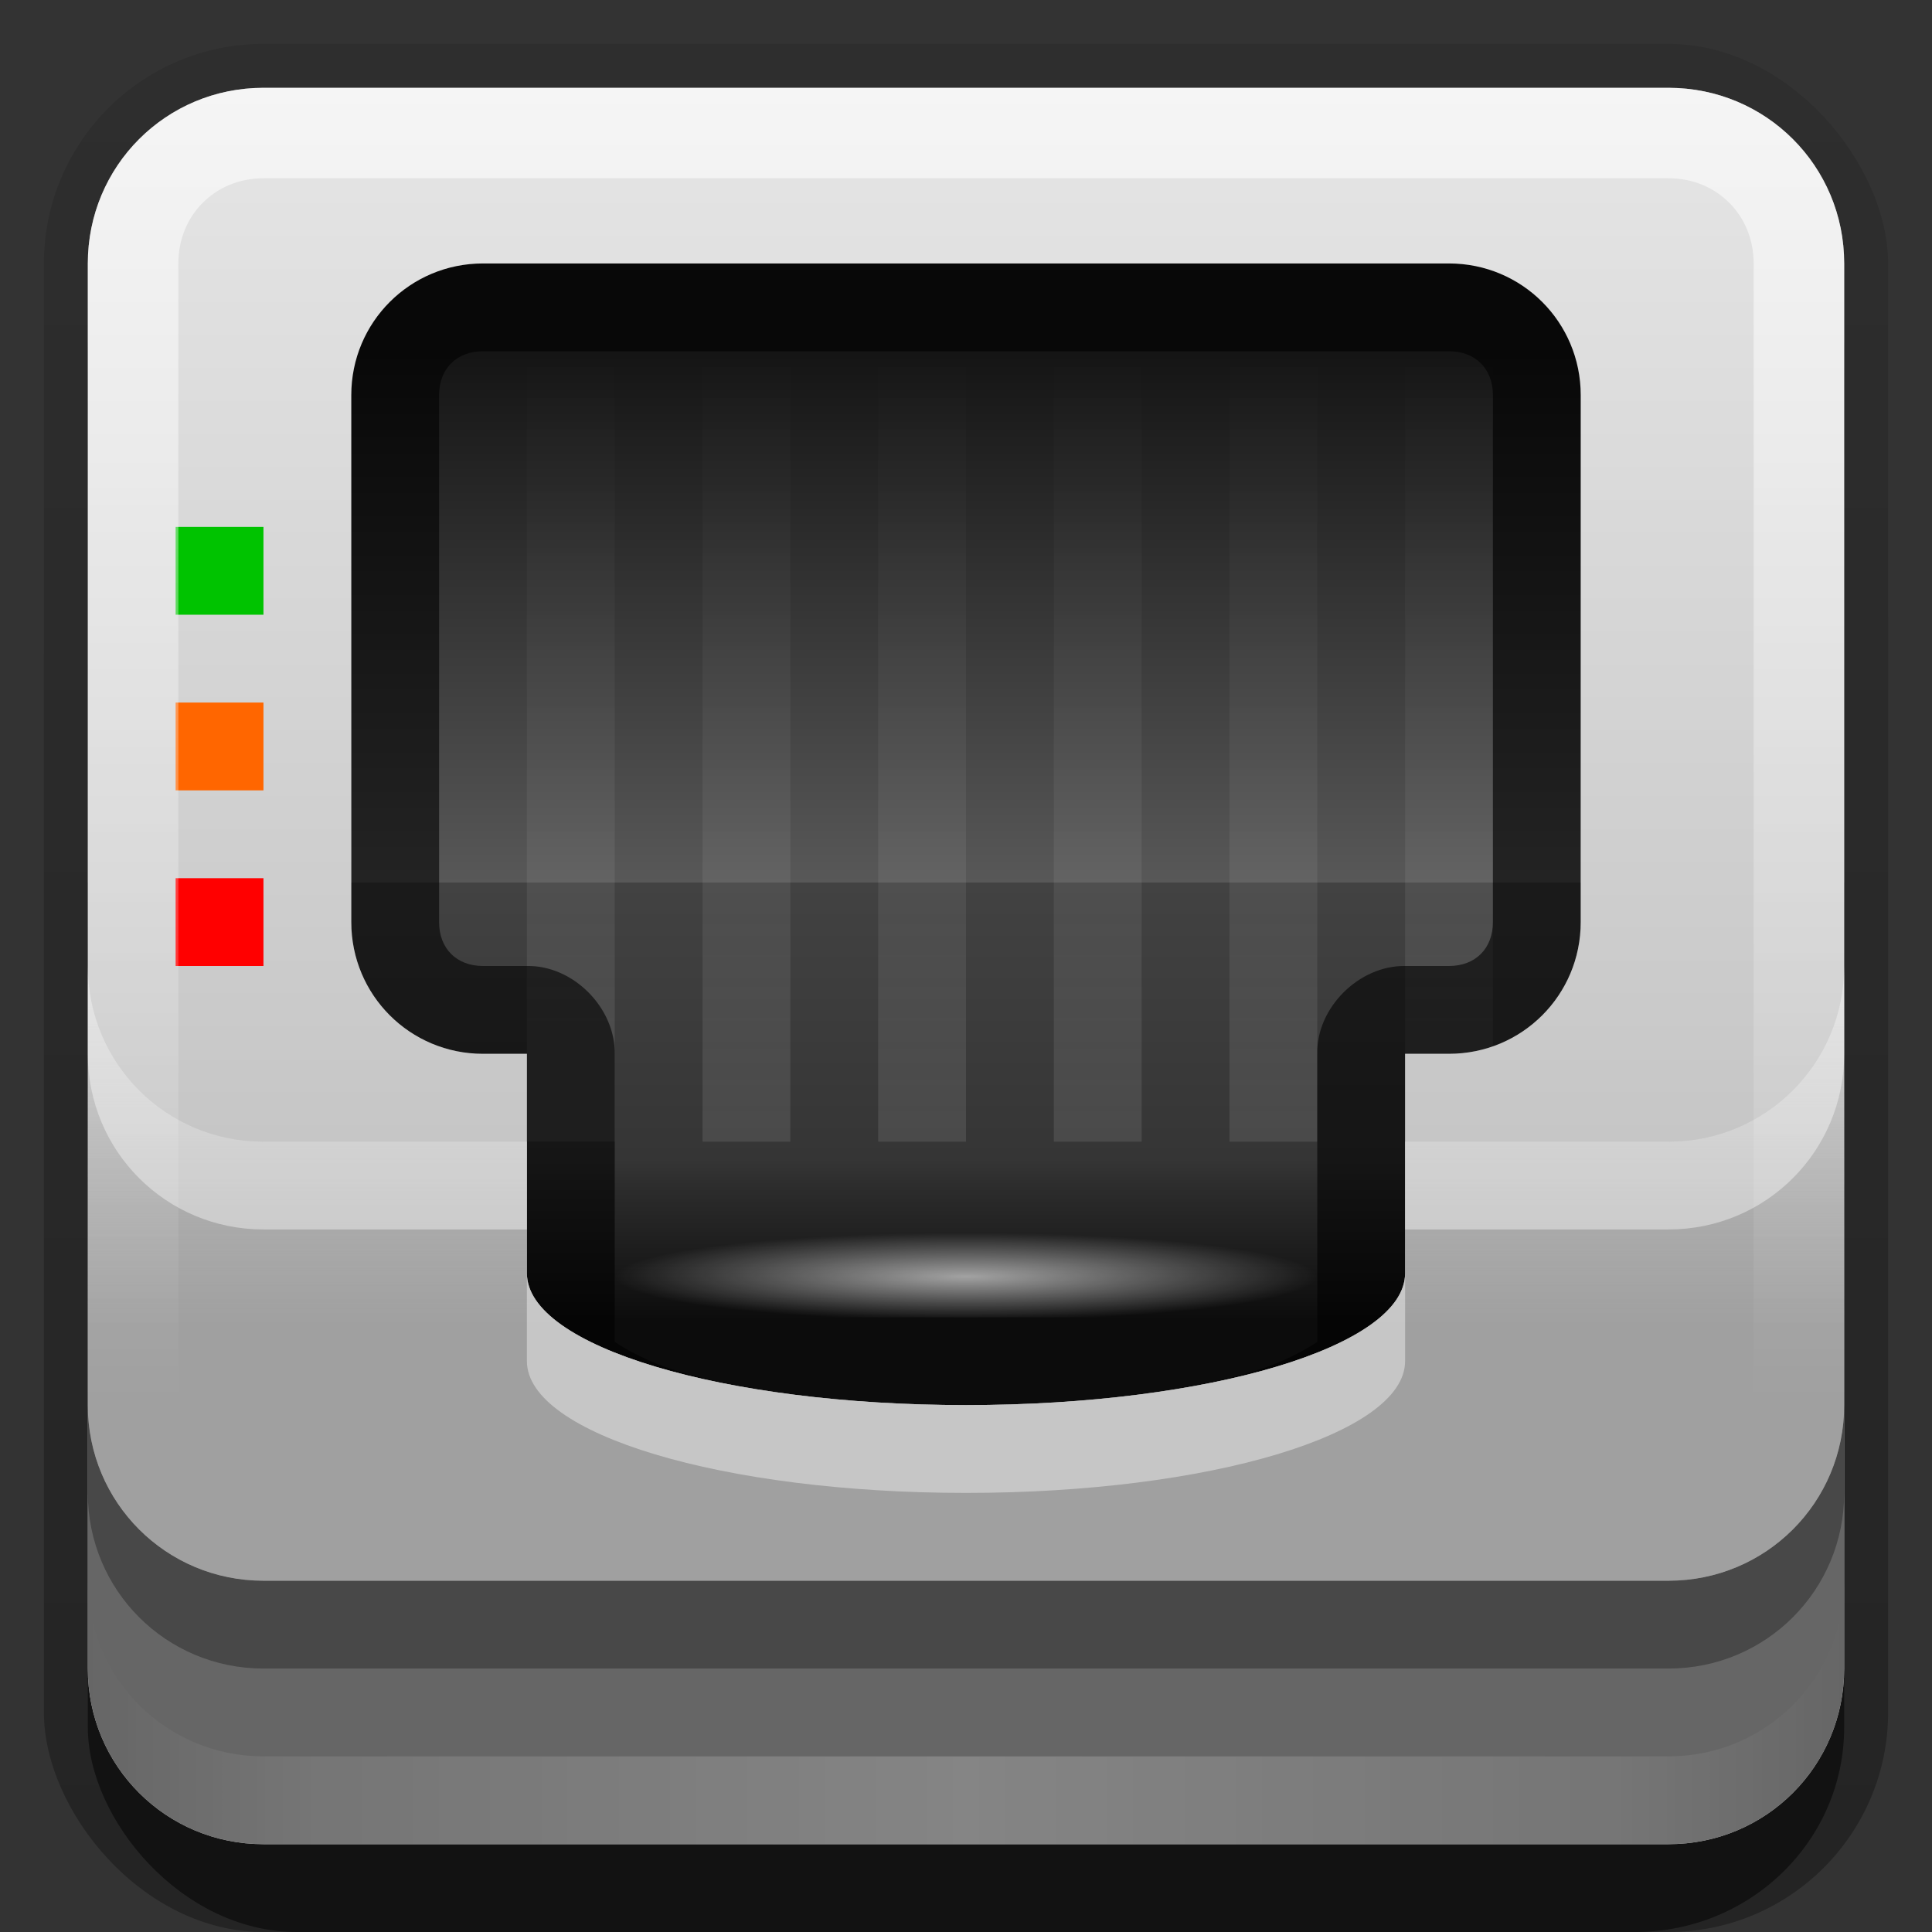 <?xml version="1.0" encoding="UTF-8"?>
<svg id="svg2" width="22" height="22" version="1.0" xmlns="http://www.w3.org/2000/svg" xmlns:cc="http://creativecommons.org/ns#" xmlns:dc="http://purl.org/dc/elements/1.1/" xmlns:rdf="http://www.w3.org/1999/02/22-rdf-syntax-ns#" xmlns:xlink="http://www.w3.org/1999/xlink">
 <rect width="100%" height="100%" fill="#333333" stroke="none"/>
 <defs id="defs4">
  <linearGradient id="linearGradient3716">
   <stop id="stop3718" stop-color="#0c0c0c" offset="0"/>
   <stop id="stop3720" stop-color="#2c2c2c" offset=".137"/>
   <stop id="stop3722" stop-color="#353535" offset=".167"/>
   <stop id="stop3724" stop-color="#424242" offset=".454"/>
   <stop id="stop3726" stop-color="#585858" offset=".454"/>
   <stop id="stop3728" stop-color="#151515" offset="1"/>
  </linearGradient>
  <linearGradient id="linearGradient3335" x1="11.4" x2="11.4" y1="22" y2="-9.82" gradientUnits="userSpaceOnUse">
   <stop id="stop3330" offset="0"/>
   <stop id="stop3333" stop-opacity="0" offset="1"/>
  </linearGradient>
  <filter id="filter3194" x="-.18" y="-.18" width="1.36" height="1.36" color-interpolation-filters="sRGB">
   <feGaussianBlur id="feGaussianBlur3196" stdDeviation="1.2"/>
  </filter>
  <clipPath id="clipPath2849">
   <rect id="rect2851" x="1" y="1" width="20" height="20" rx="2" ry="2" fill="#fff" fill-rule="evenodd"/>
  </clipPath>
  <linearGradient id="linearGradient3672" x1="4" x2="4" y1="18" y2="3" gradientUnits="userSpaceOnUse">
   <stop id="stop3624" stop-color="#bebebe" offset="0"/>
   <stop id="stop3626" stop-color="#e6e6e6" offset="1"/>
  </linearGradient>
  <linearGradient id="linearGradient3680" x1="6" x2="6" y1="17" y2="13" gradientUnits="userSpaceOnUse">
   <stop id="stop3676" stop-color="#999" offset="0"/>
   <stop id="stop3678" stop-color="#999" stop-opacity="0" offset="1"/>
  </linearGradient>
  <radialGradient id="radialGradient3806" cx="11" cy="15.5" r="4" gradientTransform="matrix(1 0 0 .125 0 12.6)" gradientUnits="userSpaceOnUse">
   <stop id="stop3802" stop-color="#fff" offset="0"/>
   <stop id="stop3804" stop-color="#fff" stop-opacity="0" offset="1"/>
  </radialGradient>
  <linearGradient id="linearGradient3846" x1="-3.12" x2="-3.12" y1="21.3" y2="10.3" gradientTransform="translate(41.1 -6.26)" gradientUnits="userSpaceOnUse" xlink:href="#linearGradient3716"/>
  <linearGradient id="linearGradient3849" x1="-3.12" x2="-3.12" y1="21.3" y2="10.3" gradientTransform="translate(11.1 -6.26)" gradientUnits="userSpaceOnUse" xlink:href="#linearGradient3716"/>
  <linearGradient id="linearGradient3851" x1="7" x2="7" y1="15" y2="6" gradientUnits="userSpaceOnUse">
   <stop id="stop3817" stop-color="#fff" offset="0"/>
   <stop id="stop3819" stop-color="#fff" stop-opacity="0" offset="1"/>
  </linearGradient>
  <linearGradient id="linearGradient3845" x1="11" x2="21" y1="19.5" y2="19.5" gradientUnits="userSpaceOnUse" spreadMethod="reflect">
   <stop id="stop3833" stop-color="#fff" offset="0"/>
   <stop id="stop3821" stop-color="#fff" stop-opacity=".498" offset=".75"/>
   <stop id="stop3835" stop-color="#fff" stop-opacity="0" offset="1"/>
  </linearGradient>
  <linearGradient id="linearGradient3078" x1="10" x2="10" y1="1" y2="16" gradientUnits="userSpaceOnUse">
   <stop id="stop3825" stop-color="#fff" offset="0"/>
   <stop id="stop3829" stop-color="#fff" stop-opacity="0" offset="1"/>
  </linearGradient>
 </defs>
 <g id="layer1">
  <g id="g3337">
   <rect id="rect3371" x=".5" y=".5" width="21" height="21.5" rx="2.5" ry="2.5" fill="url(#linearGradient3335)" opacity=".3"/>
   <rect id="rect2553" x="1" y="2" width="20" height="20" rx="2.38" ry="2.33" opacity=".5"/>
  </g>
  <path id="rect3173" d="m3 2h16c1.11 0 2 0.892 2 2v14c0 1.11-0.892 2-2 2h-16c-1.11 0-2-0.892-2-2v-14c0-1.11 0.892-2 2-2z" fill="url(#linearGradient3849)" fill-rule="evenodd"/>
  <path id="rect3813" transform="translate(0,-2)" d="m6 6v9h1v-9h-1zm2 0v9h1v-9h-1zm2 0v9h1v-9h-1zm2 0v9h1v-9h-1zm2 0v9h1v-9h-1zm2 0v9h1v-9h-1z" fill="url(#linearGradient3851)" opacity=".1"/>
  <rect id="rect3798" x="7" y="14" width="8" height="1" fill="url(#radialGradient3806)" opacity=".6"/>
  <rect id="rect3844" x="31" y="1" width="20" height="20" rx="2" ry="2" fill="url(#linearGradient3846)" fill-rule="evenodd"/>
 </g>
 <g id="layer2" display="none">
  <rect id="rect2410" x="3" y="3" width="16" height="16" rx="2" ry="2" clip-path="url(#clipPath2849)" display="inline" fill="#fff" filter="url(#filter3194)" opacity=".15"/>
 </g>
 <g id="layer3">
  <path id="path3732" d="m5.5 3c-0.831 0-1.5 0.669-1.5 1.5v6c0 0.831 0.669 1.5 1.5 1.5h0.5v3.5c0 0.831 2.23 1.5 5 1.5s5-0.669 5-1.5v-3.5h0.5c0.831 0 1.5-0.669 1.5-1.5v-6c0-0.831-0.669-1.5-1.5-1.5h-11zm0 1h11c0.301 0 0.5 0.199 0.5 0.5v6c0 0.301-0.199 0.5-0.5 0.5h-0.5c-0.525-0.007-1.01 0.475-1 1v3.28c-0.12 0.082-0.378 0.232-0.75 0.344-0.771 0.231-1.94 0.375-3.25 0.375s-2.48-0.144-3.25-0.375c-0.372-0.112-0.63-0.262-0.75-0.344v-3.28c0.007-0.525-0.475-1.01-1-1h-0.5c-0.301 0-0.5-0.199-0.5-0.5v-6c0-0.301 0.199-0.5 0.5-0.5z" fill-rule="evenodd" opacity=".6"/>
  <path id="rect3623" transform="translate(0,-2)" d="m3 3c-1.11 0-2 0.892-2 2v16c0 1.11 0.892 2 2 2h16c1.11 0 2-0.892 2-2v-16c0-1.11-0.892-2-2-2h-16zm2.5 2h11c0.831 0 1.5 0.669 1.5 1.5v6c0 0.831-0.669 1.5-1.5 1.5h-0.5v2.5c0 0.831-2.23 1.5-5 1.5s-5-0.669-5-1.5v-2.5h-0.5c-0.831 0-1.5-0.669-1.5-1.5v-6c0-0.831 0.669-1.5 1.5-1.5z" fill="url(#linearGradient3672)" fill-rule="evenodd"/>
  <path id="rect3635" transform="translate(0,-2)" d="m1 18v3c0 1.11 0.892 2 2 2h16c1.11 0 2-0.892 2-2v-3c0 1.11-0.892 2-2 2h-16c-1.11 0-2-0.892-2-2z" fill="#666"/>
  <path id="rect3640" transform="translate(0,-2)" d="m1 13v5c0 1.11 0.892 2 2 2h16c1.11 0 2-0.892 2-2v-5c0 1.11-0.892 2-2 2h-3v1.5c0 0.831-2.23 1.5-5 1.5s-5-0.669-5-1.5v-1.5h-3c-1.11 0-2-0.892-2-2z" fill="url(#linearGradient3680)" opacity=".8"/>
  <path id="path3682" transform="translate(0,-2)" d="m1 13v1c0 1.11 0.892 2 2 2h3v-1h-3c-1.11 0-2-0.892-2-2zm20 0c0 1.11-0.892 2-2 2h-3v1h3c1.11 0 2-0.892 2-2v-1zm-15 3.5v1c0 0.831 2.23 1.5 5 1.5s5-0.669 5-1.5v-1c0 0.831-2.23 1.5-5 1.5s-5-0.669-5-1.5z" fill="#fff" opacity=".4"/>
  <path id="path3808" transform="translate(0,-2)" d="m1 18v1c0 1.11 0.892 2 2 2h16c1.11 0 2-0.892 2-2v-1c0 1.11-0.892 2-2 2h-16c-1.11 0-2-0.892-2-2z" opacity=".3"/>
  <rect id="rect2922" x="2" y="10" width="1" height="1" fill="#f00"/>
  <rect id="rect3696" x="2" y="8" width="1" height="1" fill="#f60"/>
  <rect id="rect3698" x="2" y="6" width="1" height="1" fill="#00c300"/>
  <path id="rect3050" d="m3 1c-1.11 0-2 0.892-2 2v16c0 1.11 0.892 2 2 2h16c1.11 0 2-0.892 2-2v-16c0-1.11-0.892-2-2-2h-16zm0 1.03h16c0.55 0 0.969 0.419 0.969 0.969v16c0 0.55-0.419 0.969-0.969 0.969h-16c-0.55 0-0.969-0.419-0.969-0.969v-16c0-0.55 0.419-0.969 0.969-0.969z" fill="url(#linearGradient3078)" fill-rule="evenodd" opacity=".6"/>
  <path id="path3235" d="m3 21c-1.11 0-2-0.892-2-2v-1c0 1.11 0.892 2 2 2h16c1.11 0 2-0.892 2-2v1c0 1.11-0.892 2-2 2h-16z" fill="url(#linearGradient3845)" fill-rule="evenodd" opacity=".2"/>
 </g>
</svg>
